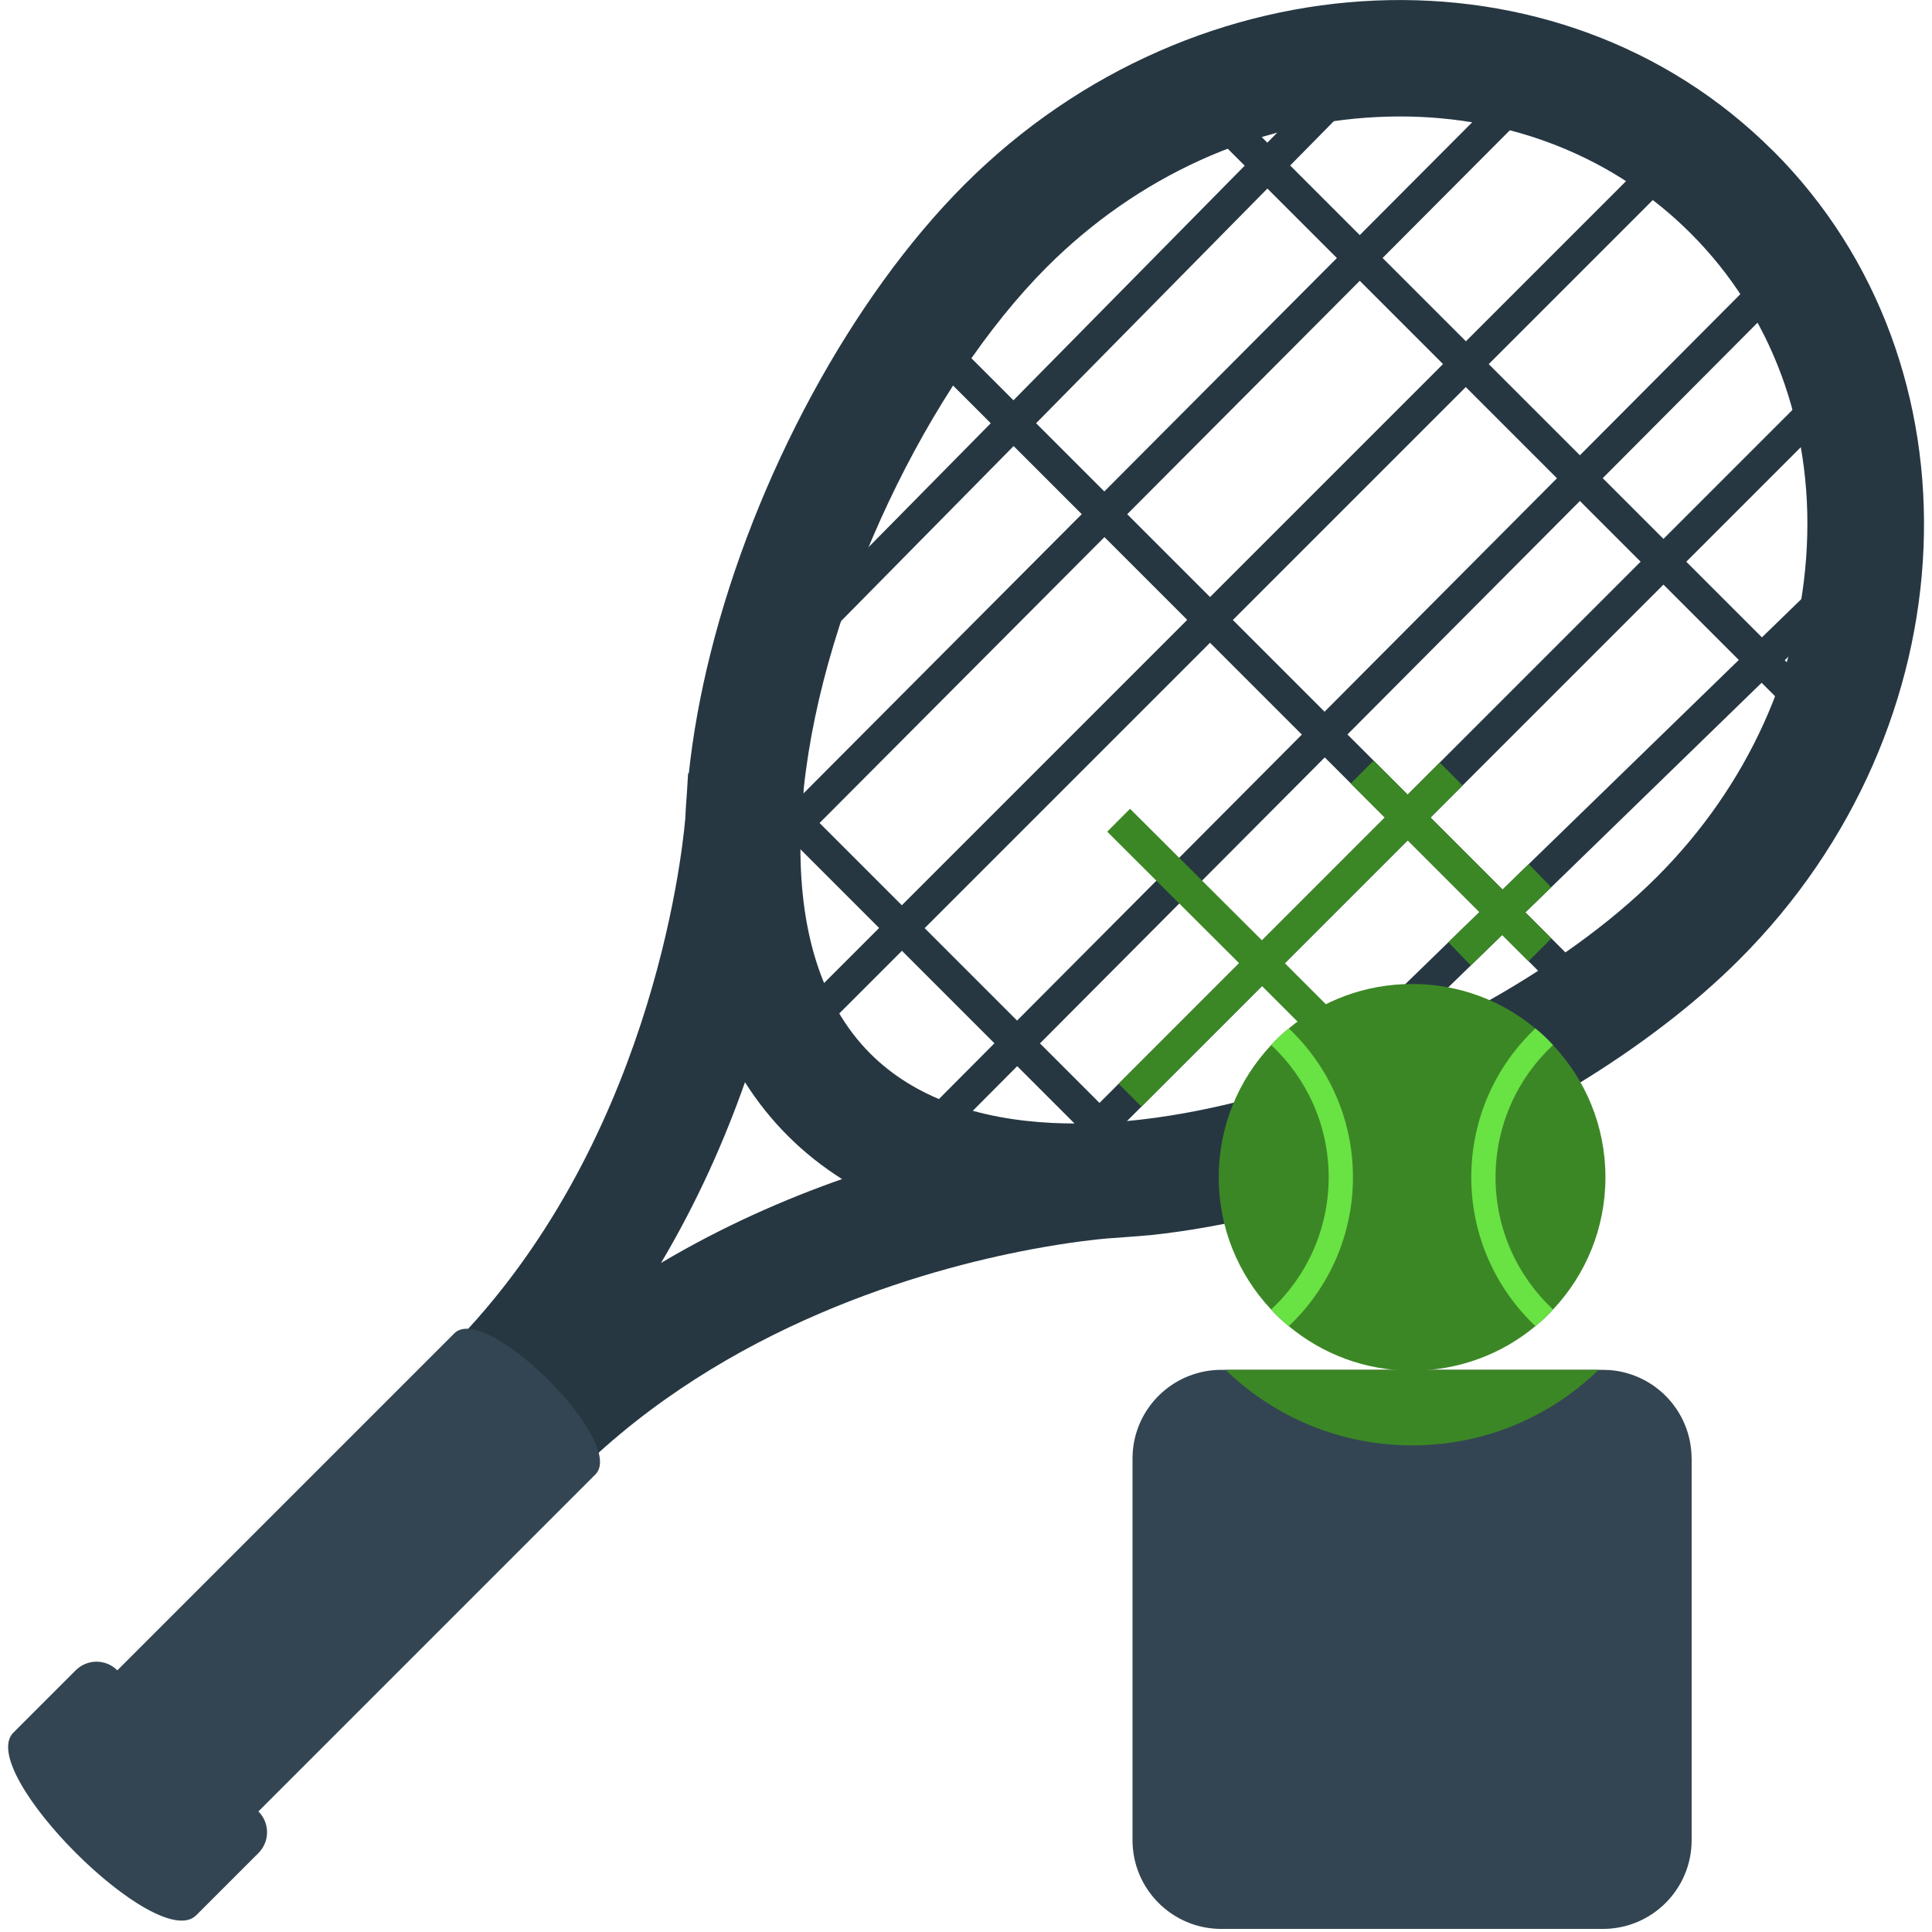 <svg xmlns="http://www.w3.org/2000/svg" viewBox="0 0 32 32">
  <path
    d="M30.982 9.555l-0.372-0.384-1.427 1.386-1.253-1.253 2.813-2.813-0.378-0.378-2.813 2.813-1.006-1.006 3.27-3.284-0.379-0.378-3.269 3.283-1.51-1.51 3.424-3.424-0.378-0.378-3.424 3.424-1.38-1.38 2.797-2.807-0.379-0.378-2.796 2.806-1.153-1.153 1.288-1.307-0.381-0.375-1.285 1.304-1.052-1.052-0.378 0.378 1.055 1.055-3.83 3.886-1.356-1.356-0.378 0.378 1.358 1.358-3.731 3.785 0.381 0.375 3.729-3.782 1.128 1.128-4.719 4.736-0.454-0.454-0.378 0.378 0.454 0.454-0.772 0.774 0.379 0.378 0.772-0.774 1.362 1.362-1.661 1.661 0.378 0.378 1.661-1.661 1.532 1.532-1.42 1.426 0.379 0.378 1.418-1.425 0.986 0.986-0.707 0.707 0.378 0.378 0.707-0.707 0.472 0.472 0.378-0.378-0.472-0.472 4.727-4.727 1.188 1.188-4.008 3.895 0.372 0.384 4.013-3.9 1.217 1.217 0.378-0.378-1.212-1.212 3.913-3.803 0.769 0.769 0.378-0.378-0.764-0.764 1.421-1.381zM27.173 9.304l-3.858 3.858-0.997-0.997 3.85-3.867 1.005 1.005zM25.789 7.921l-3.85 3.867-1.519-1.519 3.858-3.858 1.512 1.512zM23.9 6.031l-3.858 3.858-1.372-1.372 3.852-3.866 1.379 1.379zM17.162 7.009l3.83-3.886 1.151 1.151-3.852 3.866-1.13-1.13zM13.574 13.632l4.719-4.736 1.371 1.371-4.727 4.727-1.362-1.362zM15.315 15.373l4.727-4.727 1.521 1.521-4.717 4.737-1.531-1.531zM18.211 18.268l-0.986-0.986 4.717-4.737 0.996 0.996-4.727 4.727zM24.887 14.734l-1.193-1.193 3.858-3.858 1.248 1.248-3.913 3.803z"
    fill="#263742"
    style="fill: #263742"
  />
  <path
    d="M25.695 15.543l-0.43-0.431 0.428-0.416-0.372-0.383-0.434 0.421-1.193-1.193 0.531-0.531-0.378-0.379-0.531 0.531-0.564-0.564-0.379 0.379 0.564 0.564-2.034 2.035-2.186-2.18-0.378 0.379 2.185 2.179-1.996 1.997 0.378 0.378 1.997-1.996 1.983 1.983 0.379-0.378-1.984-1.984 2.035-2.035 1.188 1.188-0.515 0.499 0.372 0.384 0.52-0.504 0.436 0.435 0.378-0.378z"
    fill="#3c8725"
    style="fill: #3c8725"
  />
  <path
    d="M29.367 2.499c-3.538-3.538-9.545-3.288-13.391 0.557-1.864 1.864-3.475 4.838-4.207 7.762-0.173 0.69-0.292 1.354-0.36 1.99h-0.012l-0.019 0.316c-0.012 0.147-0.022 0.294-0.028 0.439-0.063 0.707-0.603 5.435-3.896 8.762l-0.471 0.475 1.056 1.046 1.029 1.038 0.475-0.47c2.482-2.459 5.743-3.383 7.533-3.72 0.666-0.125 1.126-0.17 1.27-0.182 0.101-0.004 0.716-0.055 0.716-0.055 0.635-0.068 1.299-0.187 1.989-0.36 2.332-0.584 4.696-1.728 6.504-3.114 0.458-0.349 0.881-0.717 1.257-1.093 3.845-3.845 4.096-9.853 0.557-13.391zM10.95 20.916c0.605-1.019 1.056-2.044 1.389-2.991 0.206 0.324 0.443 0.622 0.712 0.89 0.27 0.27 0.57 0.508 0.896 0.714-0.948 0.333-1.975 0.782-2.996 1.388zM27.444 14.524c-0.389 0.389-0.845 0.771-1.349 1.133-2.058 1.487-4.929 2.679-7.427 2.911l-0.379 0.019c-0.023 0.001-0.101 0.006-0.225 0.018-0.218 0.006-0.431 0.004-0.641-0.006-1.213-0.060-2.272-0.412-3.008-1.148-0.844-0.845-1.181-2.113-1.156-3.555 0.018-0.179 0.024-0.289 0.026-0.319l0.028-0.52c0.326-3.080 2.079-6.687 4.028-8.636 1.504-1.504 3.45-2.386 5.477-2.483 0.124-0.006 0.248-0.009 0.371-0.009 1.86 0 3.557 0.68 4.813 1.935 1.338 1.338 2.022 3.178 1.925 5.183-0.097 2.028-0.979 3.973-2.483 5.477z"
    fill="#263742"
    style="fill: #263742"
  />
  <path
    d="M28.019 24.159v6.319c0 0.813-0.658 1.471-1.471 1.471h-6.319c-0.812 0-1.471-0.658-1.471-1.471v-6.319c0-0.667 0.444-1.23 1.052-1.409 0.132-0.040 0.273-0.061 0.419-0.061h6.319c0.145 0 0.285 0.020 0.417 0.060 0.609 0.179 1.053 0.742 1.053 1.411z"
    fill="#334552"
    style="fill: #334552"
  />
  <path
    d="M26.479 22.688c-0.799 0.776-1.889 1.252-3.090 1.252s-2.291-0.476-3.090-1.252h6.18z"
    fill="#3c8725"
    style="fill: #3c8725"
  />
  <path
    d="M26.591 19.5c0 0.847-0.328 1.615-0.868 2.19-0.091 0.099-0.187 0.191-0.292 0.275-0.554 0.462-1.267 0.737-2.043 0.737s-1.486-0.275-2.042-0.737c-0.105-0.084-0.204-0.177-0.292-0.275-0.54-0.575-0.868-1.343-0.868-2.19s0.328-1.615 0.868-2.19c0.088-0.099 0.187-0.191 0.292-0.275 0.554-0.462 1.266-0.737 2.042-0.737s1.489 0.275 2.043 0.737c0.105 0.084 0.201 0.177 0.292 0.275 0.54 0.575 0.868 1.341 0.868 2.19z"
    fill="#3c8725"
    style="fill: #3c8725"
  />
  <path
    d="M25.723 17.309c-0.091-0.099-0.187-0.191-0.292-0.275-0.655 0.618-1.062 1.495-1.062 2.465s0.408 1.846 1.062 2.465c0.105-0.084 0.201-0.177 0.292-0.275-0.586-0.547-0.952-1.326-0.952-2.19s0.366-1.644 0.952-2.19z"
    fill="#69e244"
    style="fill: #69e244"
  />
  <path
    d="M21.347 17.034c-0.105 0.084-0.204 0.177-0.292 0.275 0.586 0.547 0.952 1.326 0.952 2.19s-0.366 1.644-0.952 2.19c0.088 0.099 0.187 0.191 0.292 0.275 0.655-0.618 1.062-1.495 1.062-2.465s-0.408-1.846-1.062-2.465z"
    fill="#69e244"
    style="fill: #69e244"
  />
  <path
    d="M7.525 22.084l-5.582 5.582c-0.191-0.191-0.499-0.191-0.69 0l-1.030 1.030c-0.641 0.641 2.387 3.668 3.027 3.027l1.030-1.030c0.191-0.191 0.191-0.499 0-0.69v0l5.582-5.582c0.524-0.524-1.814-2.86-2.337-2.337z"
    fill="#334552"
    style="fill: #334552"
  />
</svg>
